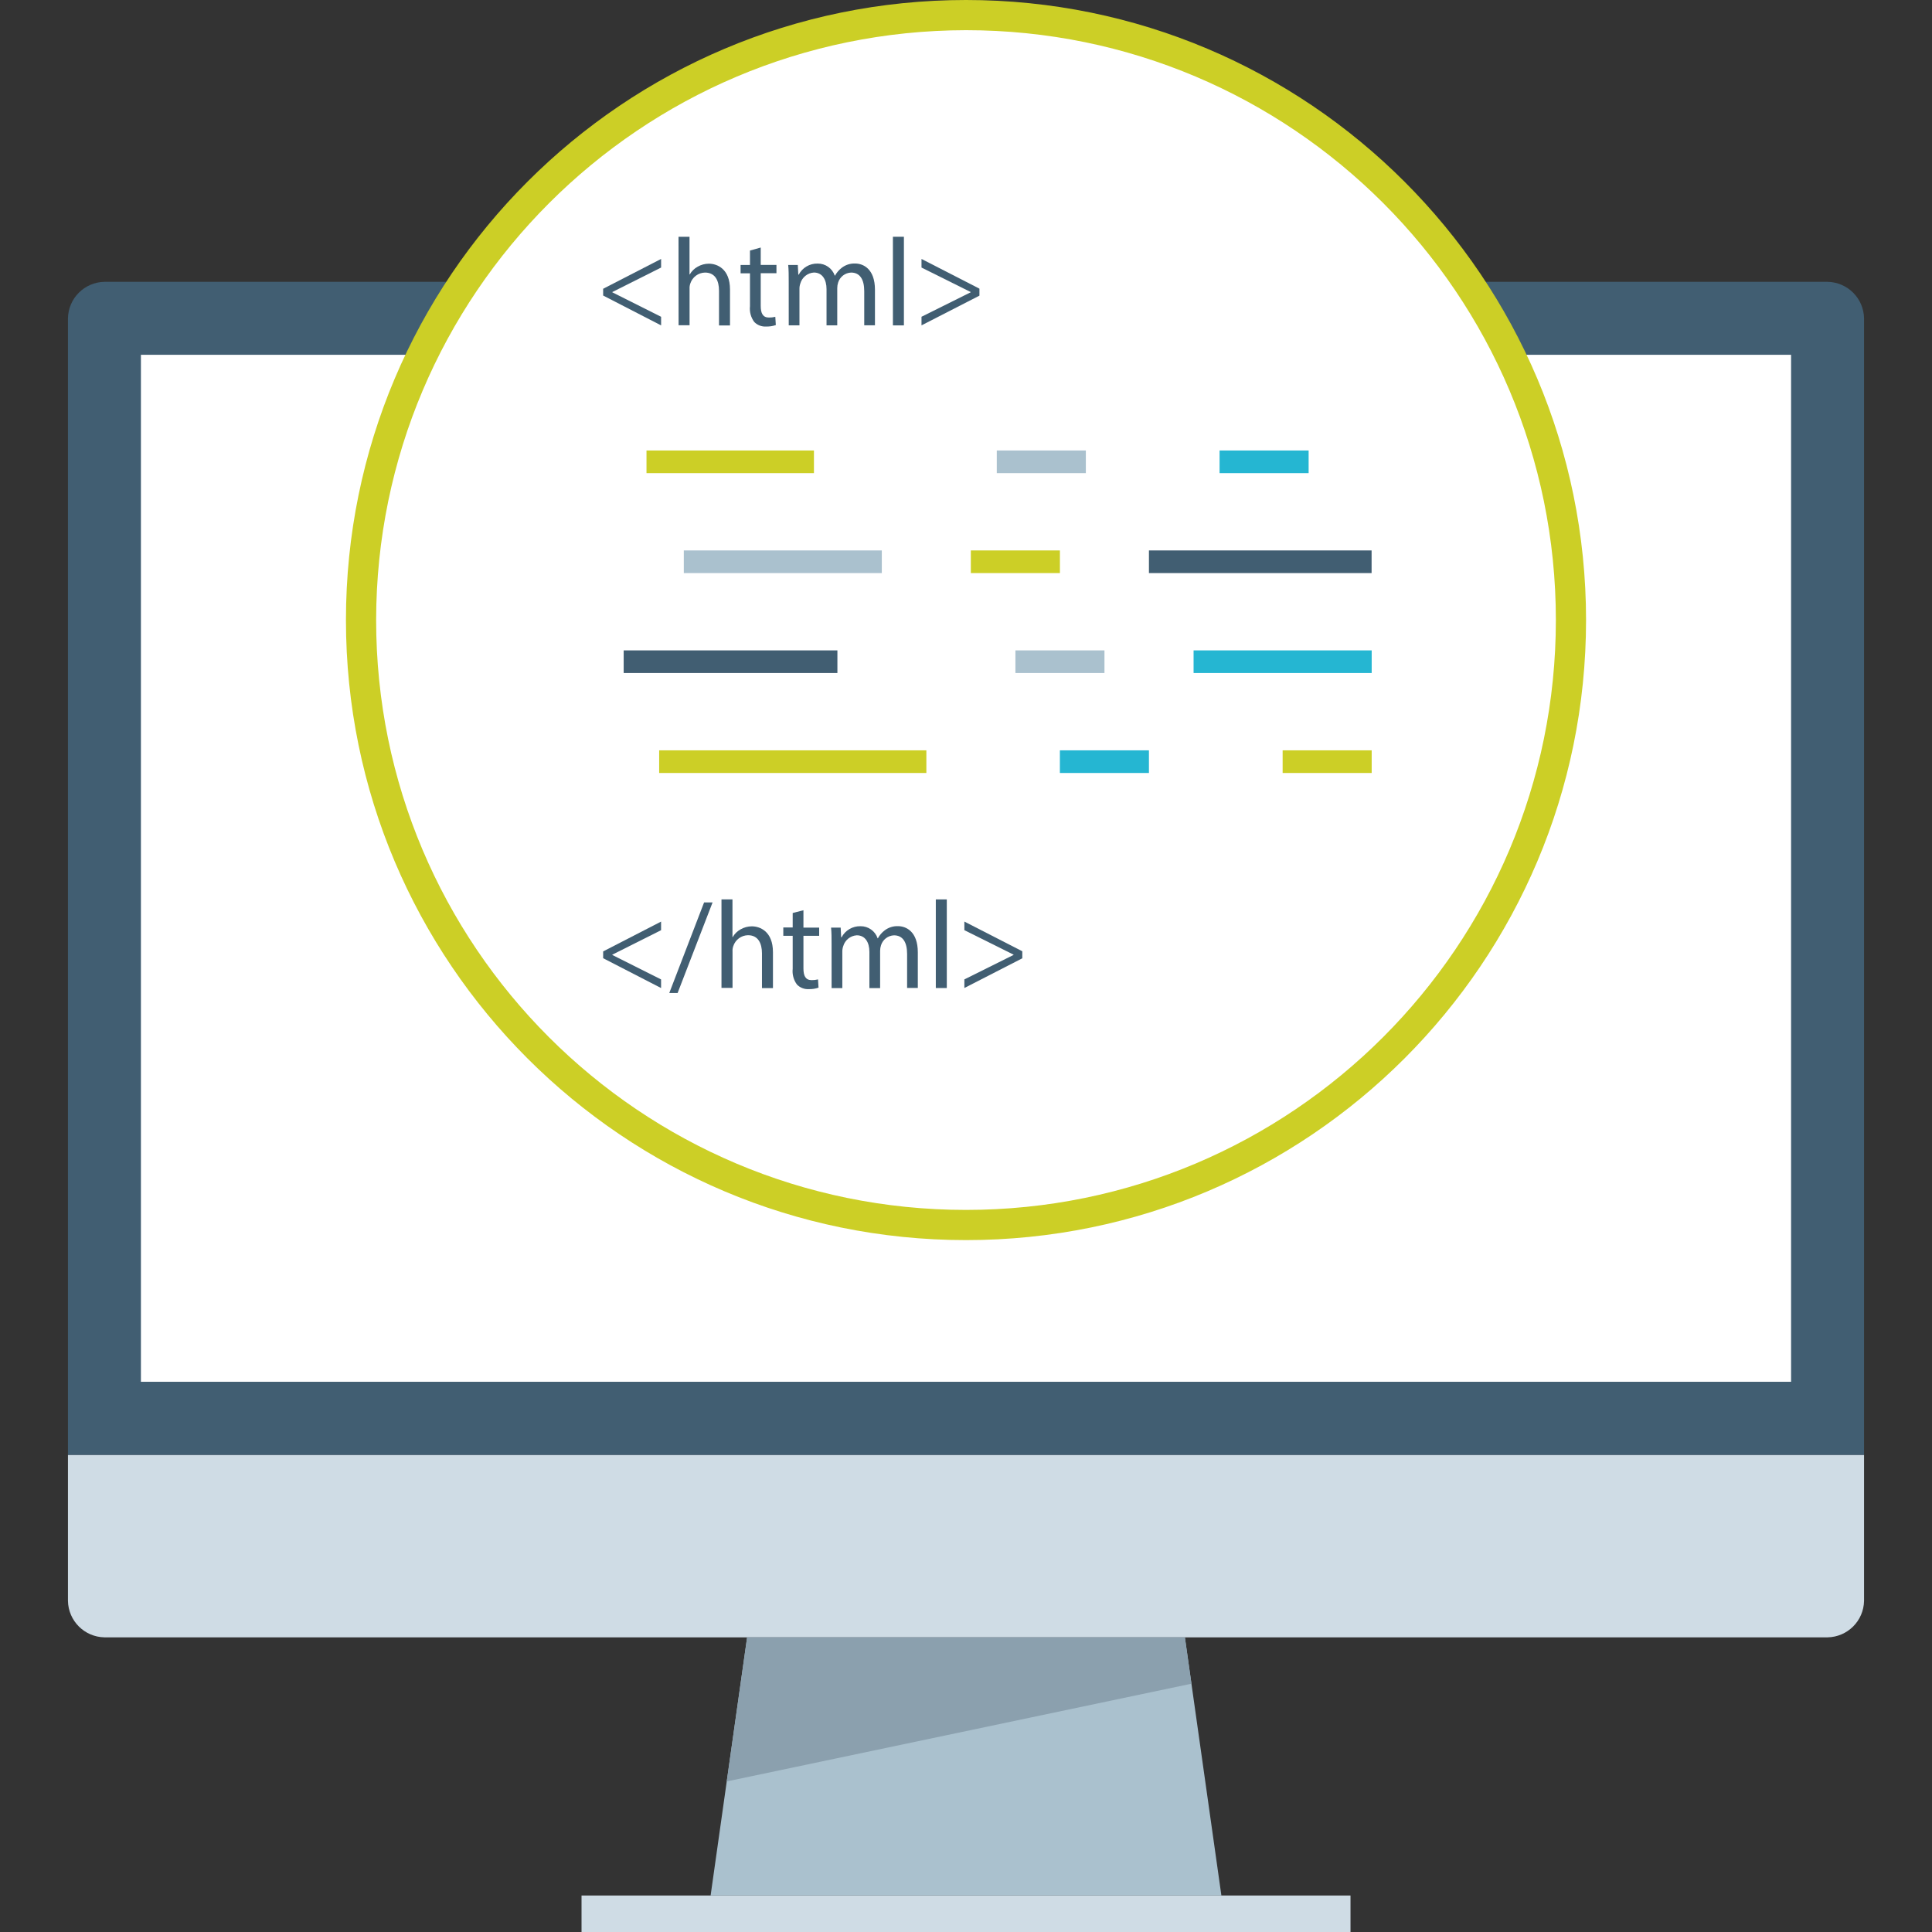 <!DOCTYPE svg PUBLIC "-//W3C//DTD SVG 1.1//EN" "http://www.w3.org/Graphics/SVG/1.1/DTD/svg11.dtd">
<!-- Uploaded to: SVG Repo, www.svgrepo.com, Transformed by: SVG Repo Mixer Tools -->
<svg version="1.1" id="Layer_1" xmlns="http://www.w3.org/2000/svg" xmlns:xlink="http://www.w3.org/1999/xlink" viewBox="0 0 512 512" xml:space="preserve" width="110px" height="110px" fill="#000000">
<rect x="0" y="0" width="512" height="512" fill="#333333" stroke="none"/>
<g id="SVGRepo_bgCarrier" stroke-width="0"/>
<g id="SVGRepo_tracerCarrier" stroke-linecap="round" stroke-linejoin="round"/>
<g id="SVGRepo_iconCarrier"> <path style="fill:#415E72;" d="M18.008,385.6V84.36c0.096-5.304,4.368-9.576,9.672-9.672h456.64 c5.304,0.096,9.576,4.368,9.672,9.672V385.6H18.008z"/> <g> <path style="fill:#CFDCE5;" d="M493.992,385.6v38.64c-0.096,5.304-4.368,9.576-9.672,9.672H27.68 c-5.304-0.096-9.576-4.368-9.672-9.672V385.6H493.992z"/> <rect x="154.112" y="502.328" style="fill:#CFDCE5;" width="203.784" height="9.672"/> </g> <polygon style="fill:#AAC1CE;" points="323.68,502.328 188.32,502.328 197.992,433.912 314.008,433.912 "/> <rect x="37.344" y="94.024" style="fill:#FFFFFF;" width="437.312" height="272.16"/> <polygon style="fill:#8BA0AE;" points="314.008,433.912 197.992,433.912 192.592,472.096 315.744,446.2 "/> <path style="fill:#FFFFFF;" d="M256,324.64c-88.544,0-160.32-71.776-160.32-160.32S167.456,4,256,4s160.32,71.776,160.32,160.32 C416.216,252.824,344.504,324.536,256,324.64z"/> <path style="fill:#cccf26;" d="M256,8c86.336,0,156.32,69.984,156.32,156.32S342.336,320.64,256,320.64S99.68,250.656,99.68,164.32 l0,0C99.776,78.024,169.704,8.096,256,8 M256,0C165.248,0,91.68,73.568,91.68,164.32S165.248,328.64,256,328.64 s164.32-73.568,164.32-164.32S346.752,0,256,0L256,0z"/> <rect x="323.2" y="119.384" style="fill:#25B6D2;" width="23.6" height="6"/> <rect x="264.16" y="119.384" style="fill:#AAC1CE;" width="23.6" height="6"/> <g> <rect x="171.328" y="119.384" style="fill:#cccf26;" width="44.376" height="6"/> <rect x="339.912" y="198.848" style="fill:#cccf26;" width="23.6" height="6"/> </g> <rect x="280.88" y="198.848" style="fill:#25B6D2;" width="23.6" height="6"/> <rect x="174.688" y="198.848" style="fill:#cccf26;" width="70.808" height="6"/> <rect x="304.48" y="145.872" style="fill:#415E72;" width="59.008" height="6"/> <rect x="257.28" y="145.872" style="fill:#cccf26;" width="23.608" height="6"/> <rect x="181.216" y="145.872" style="fill:#AAC1CE;" width="52.472" height="6"/> <rect x="316.312" y="172.36" style="fill:#25B6D2;" width="47.2" height="6"/> <rect x="269.096" y="172.36" style="fill:#AAC1CE;" width="23.6" height="6"/> <g> <rect x="165.28" y="172.36" style="fill:#415E72;" width="56.64" height="6"/> <path style="fill:#415E72;" d="M159.84,76.528l15.36-7.904v2.28l-12.928,6.488v0.072l12.928,6.488v2.28l-15.36-7.912V76.528z"/> <path style="fill:#415E72;" d="M179.816,62.744h2.912v9.984h0.064c0.496-0.864,1.216-1.568,2.088-2.048 c0.904-0.52,1.928-0.8,2.976-0.8c2.152,0,5.6,1.32,5.6,6.848v9.52h-2.912v-9.216c0-2.576-0.96-4.8-3.704-4.8 c-1.792,0.032-3.36,1.208-3.904,2.912c-0.152,0.448-0.224,0.92-0.192,1.392v9.656h-2.912L179.816,62.744z"/> <path style="fill:#415E72;" d="M201.6,65.6v4.6h4.168v2.208H201.6v8.632c0,1.984,0.56,3.112,2.176,3.112 c0.568,0.008,1.136-0.056,1.688-0.192l0.136,2.184c-0.824,0.288-1.704,0.416-2.576,0.392c-1.176,0.072-2.32-0.368-3.144-1.216 c-0.888-1.2-1.288-2.688-1.128-4.168v-8.72h-2.488v-2.216h2.488V66.4L201.6,65.6z"/> <path style="fill:#415E72;" d="M209.016,74.544c0-1.648,0-3.008-0.136-4.328h2.544l0.136,2.576h0.104 c0.976-1.856,2.928-3,5.024-2.944c2.048-0.024,3.872,1.264,4.536,3.2h0.064c0.44-0.816,1.056-1.528,1.792-2.088 c1.008-0.776,2.264-1.176,3.536-1.128c2.12,0,5.256,1.392,5.256,6.944v9.432h-2.84V77.16c0-3.08-1.128-4.928-3.48-4.928 c-1.592,0.064-2.968,1.128-3.44,2.648c-0.152,0.472-0.232,0.96-0.232,1.456v9.888h-2.84v-9.6c0-2.544-1.128-4.4-3.344-4.4 c-1.696,0.104-3.136,1.272-3.6,2.904c-0.16,0.456-0.24,0.944-0.232,1.432v9.656h-2.84L209.016,74.544z"/> <path style="fill:#415E72;" d="M236.632,62.744h2.912v23.488h-2.912V62.744z"/> <path style="fill:#415E72;" d="M259.56,78.352l-15.352,7.872v-2.28l13.04-6.488v-0.064l-13.04-6.488v-2.28l15.352,7.872V78.352z"/> <path style="fill:#415E72;" d="M159.84,252.136l15.352-7.904v2.28L162.264,253v0.072l12.928,6.488v2.28l-15.352-7.904V252.136z"/> <path style="fill:#415E72;" d="M177.368,263.152l9.224-24h2.248l-9.264,24H177.368z"/> <path style="fill:#415E72;" d="M191.2,238.352h2.912v9.984h0.064c0.496-0.864,1.216-1.568,2.088-2.048 c0.904-0.52,1.928-0.8,2.976-0.8c2.152,0,5.6,1.32,5.6,6.848v9.52h-2.912v-9.216c0-2.576-0.96-4.8-3.704-4.8 c-1.792,0.032-3.36,1.208-3.904,2.912c-0.152,0.448-0.224,0.92-0.192,1.392v9.656H191.2V238.352z"/> <path style="fill:#415E72;" d="M212.92,241.224v4.6h4.168V248h-4.168v8.632c0,1.984,0.56,3.112,2.176,3.112 c0.568,0.008,1.136-0.056,1.688-0.192l0.136,2.184c-0.824,0.288-1.704,0.416-2.576,0.392c-1.176,0.072-2.32-0.368-3.144-1.216 c-0.888-1.2-1.288-2.688-1.128-4.168V248h-2.488v-2.208h2.488v-3.84L212.92,241.224z"/> <path style="fill:#415E72;" d="M220.376,250.152c0-1.648,0-3.008-0.136-4.328h2.544l0.136,2.576h0.104 c0.976-1.856,2.928-3,5.024-2.944c2.048-0.024,3.872,1.264,4.536,3.2h0.064c0.44-0.816,1.056-1.528,1.792-2.088 c1.008-0.776,2.264-1.176,3.536-1.128c2.12,0,5.256,1.392,5.256,6.944v9.432h-2.84V252.8c0-3.08-1.128-4.928-3.48-4.928 c-1.592,0.064-2.968,1.128-3.44,2.648c-0.152,0.472-0.232,0.96-0.232,1.456v9.888h-2.84v-9.6c0-2.544-1.128-4.4-3.344-4.4 c-1.696,0.104-3.136,1.272-3.6,2.904c-0.16,0.456-0.24,0.944-0.232,1.432v9.656h-2.84L220.376,250.152z"/> <path style="fill:#415E72;" d="M248,238.352h2.912v23.488H248V238.352z"/> <path style="fill:#415E72;" d="M270.92,253.96l-15.352,7.872v-2.28l13.04-6.488v-0.072l-13.04-6.488v-2.28l15.352,7.872V253.96z"/> </g> </g>
</svg>